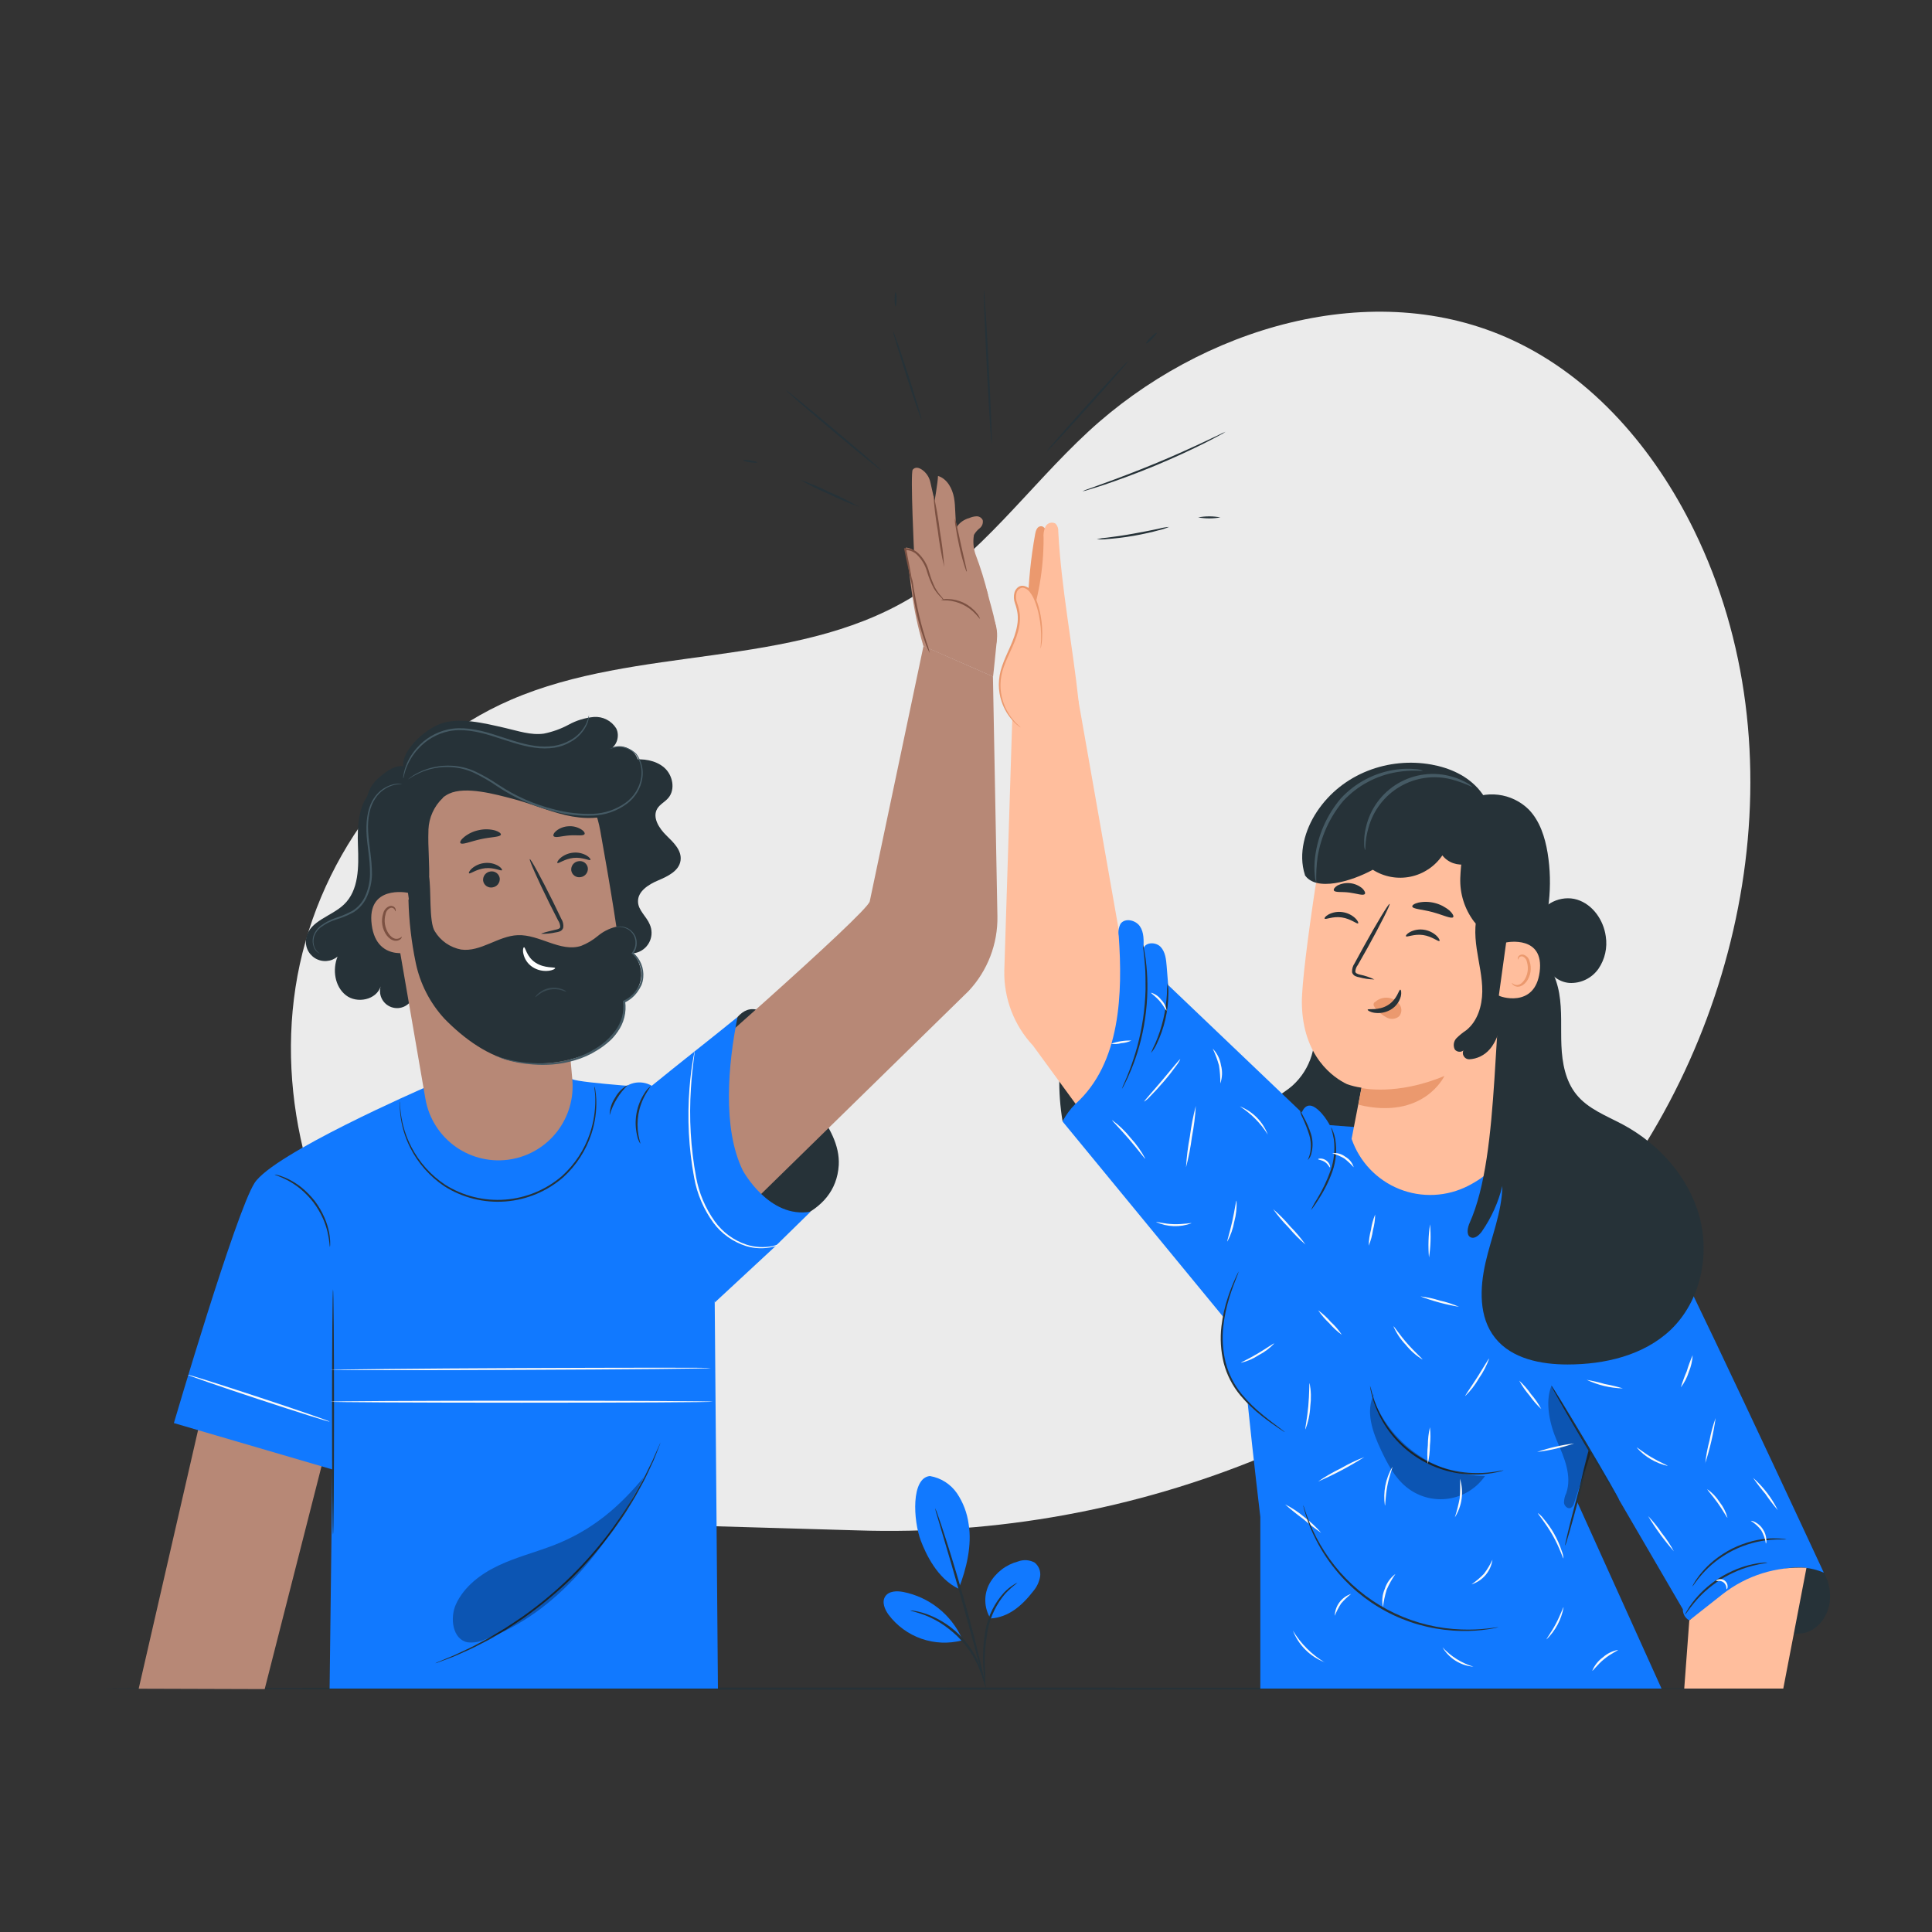 <svg width="125" height="125" viewBox="0 0 125 125" fill="none" xmlns="http://www.w3.org/2000/svg">
<rect x="0" y="0" width="125" height="125" fill="#333333" stroke="none"/>
<g id="High five-pana 1">
<g id="freepik--background-simple--inject-41">
<path id="Vector" d="M109.602 34.303C107.06 29.11 103.102 24.435 97.853 22.003C88.853 17.825 77.692 21.19 70.403 27.935C66.532 31.517 63.415 36.01 58.883 38.712C51.21 43.288 41.255 41.733 33.053 45.278C25.63 48.485 20.348 55.888 19.12 63.88C17.892 71.873 20.54 80.252 25.657 86.515C30.775 92.778 38.208 96.965 46.095 98.743L55.455 99.015C64.466 99.311 73.436 97.679 81.765 94.228C90 90.78 97.425 85.63 103.072 78.75C113.11 66.52 116.56 48.513 109.602 34.303Z" fill="#EBEBEB"/>
</g>
<g id="freepik--Floor--inject-41">
<path id="Vector_2" d="M115.483 109.25C115.483 109.288 91.127 109.315 61.095 109.315C31.062 109.315 6.703 109.298 6.703 109.25C6.703 109.203 31.05 109.185 61.095 109.185C91.14 109.185 115.483 109.225 115.483 109.25Z" fill="#263238"/>
</g>
<g id="freepik--character-2--inject-41">
<path id="Vector_3" d="M84.925 66C85.111 66.755 85.089 67.546 84.862 68.29C84.636 69.033 84.213 69.702 83.638 70.225C82.875 70.9 81.888 71.29 81.188 72.032C80.754 72.526 80.456 73.124 80.323 73.767C80.189 74.41 80.224 75.077 80.425 75.703C80.638 76.323 80.974 76.895 81.413 77.382C81.853 77.869 82.387 78.262 82.983 78.537C83.794 78.917 84.683 79.098 85.579 79.068C86.474 79.037 87.349 78.796 88.133 78.362C90.065 77.27 91.19 75.078 91.475 72.875C91.76 70.672 91.313 68.442 90.725 66.3" fill="#263238"/>
<path id="Vector_4" d="M109.298 104.838C111.298 104.51 113.173 105.12 115.153 105.558C115.679 105.714 116.235 105.744 116.775 105.645C117.633 105.425 118.243 104.59 118.375 103.715C118.482 102.948 118.304 102.169 117.875 101.525C117.703 101.247 117.468 101.014 117.19 100.843C116.892 100.693 116.566 100.608 116.233 100.593C115.019 100.495 113.802 100.724 112.708 101.258C111.616 101.788 110.626 102.506 109.783 103.378C109.363 103.798 109.488 104.28 109.303 104.845" fill="#263238"/>
<path id="Vector_5" d="M68.75 72.558C68.429 70.651 68.468 68.7 68.865 66.808C69.033 65.882 69.372 64.996 69.865 64.195C70.033 63.896 70.289 63.656 70.597 63.508C70.822 63.433 71.062 63.422 71.292 63.477C71.522 63.531 71.733 63.648 71.9 63.815C72.114 64.037 72.278 64.303 72.381 64.593C72.484 64.884 72.525 65.193 72.5 65.5C72.455 66.115 72.305 66.717 72.055 67.28C71.282 69.255 70.055 70.895 68.743 72.555" fill="#263238"/>
<path id="Vector_6" d="M107.5 79.785C107.953 80.107 118 101.75 118 101.75C117.192 101.405 116.297 101.317 115.438 101.5L114.893 101.645C113.917 101.907 112.992 102.33 112.155 102.895L109.288 104.835C109.174 104.77 109.078 104.678 109.007 104.568C108.936 104.458 108.893 104.333 108.88 104.202V104.12L101.09 90.75L107.5 79.785Z" fill="#1179FF"/>
<path id="Vector_7" d="M69.772 45.33L72.453 60.563C73.315 62.613 83.373 75.033 83.373 75.033L80.047 85.718L66.838 67.655C65.611 66.344 64.944 64.606 64.978 62.81L65.493 46.535L69.772 45.33Z" fill="#FFBE9D"/>
<path id="Vector_8" d="M84.035 72.645L90.933 73.168L96.948 74.1C96.948 74.1 107.5 76.873 107.5 78.028C107.5 78.412 104.62 87.585 103 93.08C102.603 94.415 102.279 95.77 102.03 97.14L107.5 109.25H81.543V98.147C81.543 98.147 79.793 83.565 80.1 81.573C80.408 79.58 84.035 72.645 84.035 72.645Z" fill="#1179FF"/>
<path id="Vector_9" d="M66.5 39.175C66.541 37.624 66.699 36.077 66.975 34.55C67.013 34.333 67.103 34.07 67.32 34.05C67.59 34.015 67.728 34.363 67.763 34.633C68.002 36.475 67.925 38.344 67.535 40.16" fill="#EB996E"/>
<path id="Vector_10" d="M69.575 71.43C72.535 68.785 72.635 64.202 72.383 60.555C72.333 60.288 72.374 60.013 72.498 59.772C72.78 59.37 73.468 59.522 73.748 59.927C74.028 60.332 73.998 60.865 73.983 61.355C74.135 60.94 74.785 60.942 75.09 61.262C75.395 61.582 75.448 62.065 75.483 62.512L75.58 63.732L84.228 71.982C84.228 71.982 84.465 71.232 85.1 71.665C85.735 72.097 86.145 73.01 86.145 73.01L80.053 86.307L68.745 72.557C68.963 72.141 69.242 71.761 69.575 71.43Z" fill="#1179FF"/>
<path id="Vector_11" d="M81.31 80.633C80.408 81.783 79.734 83.096 79.325 84.5C78.918 85.913 78.962 87.418 79.453 88.805C79.832 89.764 80.454 90.609 81.257 91.257C82.06 91.904 83.017 92.333 84.035 92.5" fill="#1179FF"/>
<path id="Vector_12" d="M109.298 104.838L108.97 109.25H115.378L116.878 101.438C114.926 101.329 113.001 101.932 111.46 103.135L109.298 104.838Z" fill="#FFBE9D"/>
<path id="Vector_13" d="M72.588 70.453C72.624 70.331 72.671 70.213 72.728 70.1C72.828 69.88 72.963 69.555 73.115 69.15C73.267 68.745 73.43 68.255 73.582 67.705C73.741 67.105 73.867 66.496 73.96 65.882C74.046 65.268 74.099 64.65 74.118 64.03C74.118 63.458 74.118 62.943 74.082 62.51C74.047 62.078 74.015 61.73 73.983 61.49C73.961 61.365 73.949 61.239 73.948 61.112C73.988 61.233 74.017 61.357 74.032 61.483C74.097 61.82 74.145 62.16 74.175 62.502C74.224 63.011 74.245 63.522 74.237 64.033C74.219 65.285 74.037 66.529 73.698 67.735C73.558 68.227 73.391 68.71 73.198 69.183C73.032 69.588 72.885 69.907 72.77 70.123C72.718 70.237 72.657 70.347 72.588 70.453Z" fill="#263238"/>
<path id="Vector_14" d="M74.47 68.13C74.552 67.915 74.645 67.705 74.75 67.5C75.188 66.485 75.442 65.401 75.5 64.298C75.5 64.068 75.512 63.838 75.538 63.61C75.587 63.837 75.605 64.069 75.593 64.3C75.584 65.421 75.328 66.527 74.843 67.538C74.747 67.752 74.622 67.951 74.47 68.13Z" fill="#263238"/>
<path id="Vector_15" d="M84.625 75.045C84.605 75.032 84.71 74.87 84.77 74.575C84.84 74.189 84.818 73.793 84.705 73.418C84.586 73.04 84.442 72.671 84.272 72.312C84.194 72.164 84.135 72.006 84.097 71.843C84.197 71.976 84.28 72.12 84.347 72.272C84.545 72.625 84.705 72.997 84.825 73.382C84.945 73.778 84.954 74.198 84.853 74.597C84.821 74.765 84.742 74.921 84.625 75.045Z" fill="#263238"/>
<path id="Vector_16" d="M83.123 92.655C83.083 92.639 83.046 92.618 83.013 92.593L82.718 92.397C82.468 92.225 82.095 91.972 81.66 91.63C81.146 91.234 80.676 90.784 80.257 90.287C79.743 89.673 79.372 88.951 79.172 88.175C78.982 87.398 78.933 86.594 79.028 85.8C79.104 85.156 79.248 84.522 79.455 83.907C79.593 83.493 79.752 83.087 79.933 82.69C79.998 82.55 80.047 82.44 80.085 82.37C80.102 82.331 80.123 82.294 80.147 82.26C80.1 82.413 80.044 82.563 79.98 82.71C79.868 82.995 79.705 83.41 79.543 83.935C79.351 84.547 79.218 85.175 79.147 85.812C79.061 86.592 79.111 87.381 79.297 88.142C79.492 88.901 79.852 89.608 80.35 90.213C80.759 90.706 81.218 91.156 81.718 91.558C82.142 91.907 82.5 92.17 82.748 92.358L83.028 92.573C83.093 92.623 83.125 92.65 83.123 92.655Z" fill="#263238"/>
<path id="Vector_17" d="M97.285 95.127C97.25 95.146 97.213 95.159 97.175 95.167C97.1 95.187 96.993 95.225 96.85 95.252C96.447 95.34 96.037 95.389 95.625 95.4C94.251 95.442 92.896 95.072 91.735 94.337C90.573 93.603 89.658 92.537 89.108 91.277C88.94 90.901 88.808 90.509 88.715 90.107C88.68 89.965 88.668 89.857 88.653 89.777C88.644 89.739 88.64 89.699 88.64 89.66C88.691 89.801 88.733 89.946 88.765 90.092C89.163 91.602 90.054 92.935 91.296 93.88C92.539 94.825 94.062 95.327 95.623 95.307C96.031 95.305 96.438 95.27 96.84 95.202C96.987 95.17 97.135 95.145 97.285 95.127Z" fill="#263238"/>
<path id="Vector_18" d="M101.263 100C101.228 100 101.558 98.607 102.013 96.912C102.468 95.217 102.843 93.85 102.875 93.86C102.908 93.87 102.58 95.25 102.138 96.945C101.695 98.64 101.298 100 101.263 100Z" fill="#263238"/>
<path id="Vector_19" d="M104.75 97.053C104.72 97.07 103.715 95.428 102.5 93.383C101.285 91.338 100.335 89.665 100.368 89.648C100.4 89.63 101.403 91.27 102.618 93.315C103.833 95.36 104.793 97.033 104.75 97.053Z" fill="#263238"/>
<path id="Vector_20" d="M114.348 101.1C114.348 101.125 113.983 101.155 113.413 101.3C113.08 101.385 112.753 101.492 112.435 101.622C112.047 101.787 111.673 101.98 111.315 102.202C110.962 102.43 110.628 102.685 110.315 102.965C110.06 103.198 109.822 103.449 109.603 103.715C109.228 104.167 109.043 104.485 109.02 104.465C109.05 104.384 109.09 104.307 109.138 104.235C109.253 104.03 109.385 103.835 109.53 103.65C109.744 103.374 109.979 103.115 110.233 102.875C110.547 102.584 110.887 102.321 111.248 102.09C111.612 101.864 111.995 101.67 112.393 101.51C112.717 101.382 113.051 101.281 113.393 101.207C113.621 101.154 113.853 101.119 114.088 101.102C114.174 101.089 114.261 101.088 114.348 101.1Z" fill="#263238"/>
<path id="Vector_21" d="M115.573 99.595C115.573 99.623 115.17 99.573 114.528 99.627C114.153 99.661 113.781 99.727 113.418 99.823C112.525 100.059 111.691 100.477 110.968 101.05C110.673 101.284 110.399 101.543 110.148 101.823C109.72 102.303 109.52 102.653 109.498 102.64C109.531 102.552 109.576 102.468 109.63 102.39C109.684 102.294 109.744 102.201 109.81 102.113C109.893 101.991 109.983 101.875 110.078 101.763C110.323 101.469 110.596 101.2 110.893 100.958C111.259 100.664 111.655 100.407 112.073 100.193C112.493 99.987 112.934 99.824 113.388 99.707C113.76 99.614 114.14 99.556 114.523 99.535C114.668 99.528 114.814 99.528 114.96 99.535C115.071 99.535 115.182 99.542 115.293 99.555C115.387 99.556 115.481 99.57 115.573 99.595Z" fill="#263238"/>
<g id="Group" opacity="0.3">
<path id="Vector_22" d="M88.907 90.193C88.32 91.308 88.81 92.668 89.347 93.81C89.765 94.695 90.23 95.593 90.99 96.21C91.363 96.515 91.796 96.74 92.26 96.87C92.725 97.001 93.211 97.033 93.689 96.967C94.167 96.9 94.625 96.735 95.036 96.483C95.448 96.231 95.802 95.896 96.078 95.5C94.484 95.477 92.935 94.971 91.634 94.051C90.332 93.13 89.34 91.838 88.787 90.343" fill="black"/>
</g>
<g id="Group_2" opacity="0.3">
<path id="Vector_23" d="M100.385 89.647C99.935 90.72 100.275 92.188 100.745 93.25C101.215 94.312 101.715 95.5 101.338 96.603C101.24 96.798 101.19 97.014 101.19 97.233C101.215 97.448 101.44 97.655 101.643 97.555C101.747 97.481 101.82 97.37 101.845 97.245C102.2 96.175 102.556 95.106 102.913 94.037" fill="black"/>
</g>
<path id="Vector_24" d="M76.735 75.525C76.775 74.854 76.859 74.186 76.985 73.525C77.07 72.861 77.198 72.203 77.368 71.555C77.33 72.227 77.246 72.895 77.118 73.555C77.034 74.219 76.906 74.877 76.735 75.525Z" fill="#FAFAFA"/>
<path id="Vector_25" d="M74.103 74.972C74.07 74.993 73.64 74.392 73.045 73.703C72.45 73.013 71.925 72.495 71.95 72.468C72.398 72.795 72.8 73.182 73.145 73.618C73.522 74.026 73.844 74.481 74.103 74.972Z" fill="#FAFAFA"/>
<path id="Vector_26" d="M76.363 68.532C76.287 68.694 76.192 68.845 76.08 68.982C75.89 69.25 75.613 69.607 75.29 69.982C74.968 70.357 74.658 70.695 74.425 70.925C74.308 71.058 74.175 71.176 74.028 71.275C74 71.25 74.548 70.657 75.19 69.897C75.833 69.137 76.333 68.5 76.363 68.532Z" fill="#FAFAFA"/>
<path id="Vector_27" d="M75.48 65.385C75.443 65.4 75.3 65.082 75.025 64.765C74.75 64.448 74.455 64.265 74.475 64.228C74.735 64.302 74.963 64.462 75.123 64.68C75.315 64.87 75.44 65.118 75.48 65.385Z" fill="#FAFAFA"/>
<path id="Vector_28" d="M73.2 67.325C72.996 67.421 72.775 67.478 72.55 67.493C72.332 67.55 72.104 67.563 71.88 67.532C72.303 67.379 72.751 67.309 73.2 67.325Z" fill="#FAFAFA"/>
<path id="Vector_29" d="M78.953 70.102C78.958 69.713 78.931 69.324 78.87 68.94C78.766 68.564 78.63 68.199 78.463 67.847C78.746 68.139 78.932 68.511 78.995 68.912C79.102 69.304 79.087 69.719 78.953 70.102Z" fill="#FAFAFA"/>
<path id="Vector_30" d="M82.025 73.408C81.564 72.671 80.945 72.047 80.213 71.58C80.626 71.74 81.001 71.986 81.313 72.301C81.626 72.616 81.868 72.993 82.025 73.408Z" fill="#FAFAFA"/>
<path id="Vector_31" d="M77.093 79.143C76.348 79.421 75.524 79.394 74.8 79.065C74.812 79.028 75.3 79.185 75.942 79.203C76.585 79.22 77.082 79.105 77.093 79.143Z" fill="#FAFAFA"/>
<path id="Vector_32" d="M79.408 80.33C79.373 80.315 79.568 79.74 79.73 79.01C79.893 78.28 79.965 77.675 80.003 77.68C80.028 78.137 79.979 78.596 79.858 79.037C79.778 79.49 79.626 79.926 79.408 80.33Z" fill="#FAFAFA"/>
<path id="Vector_33" d="M84.465 80.522C84.07 80.188 83.704 79.82 83.373 79.422C83.007 79.054 82.672 78.656 82.373 78.232C82.766 78.568 83.131 78.937 83.463 79.335C83.828 79.703 84.163 80.1 84.465 80.522Z" fill="#FAFAFA"/>
<path id="Vector_34" d="M86.82 86.365C86.52 86.147 86.247 85.896 86.005 85.615C85.734 85.363 85.493 85.081 85.285 84.775C85.585 84.993 85.858 85.244 86.1 85.525C86.373 85.774 86.615 86.056 86.82 86.365Z" fill="#FAFAFA"/>
<path id="Vector_35" d="M82.443 86.923C82.155 87.228 81.817 87.482 81.443 87.673C81.091 87.907 80.699 88.076 80.288 88.173C80.288 88.138 80.788 87.923 81.378 87.57C81.968 87.218 82.418 86.893 82.443 86.923Z" fill="#FAFAFA"/>
<path id="Vector_36" d="M84.458 92.48C84.42 92.48 84.57 91.815 84.645 90.992C84.72 90.17 84.698 89.492 84.735 89.492C84.827 89.987 84.84 90.493 84.775 90.992C84.75 91.502 84.643 92.004 84.458 92.48Z" fill="#FAFAFA"/>
<path id="Vector_37" d="M92.035 87.962C91.622 87.71 91.256 87.387 90.953 87.01C90.618 86.661 90.348 86.255 90.155 85.812C90.188 85.79 90.53 86.332 91.05 86.925C91.57 87.517 92.06 87.93 92.035 87.962Z" fill="#FAFAFA"/>
<path id="Vector_38" d="M94.803 90.32C94.773 90.298 95.153 89.778 95.578 89.11C96.003 88.443 96.315 87.883 96.348 87.9C96.185 88.355 95.963 88.785 95.685 89.18C95.445 89.599 95.148 89.983 94.803 90.32Z" fill="#FAFAFA"/>
<path id="Vector_39" d="M94.398 84.55C93.544 84.408 92.707 84.182 91.898 83.875C92.329 83.926 92.754 84.019 93.168 84.15C93.59 84.242 94.002 84.376 94.398 84.55Z" fill="#FAFAFA"/>
<path id="Vector_40" d="M92.38 94.705C92.336 94.311 92.336 93.914 92.38 93.52C92.383 93.124 92.428 92.729 92.515 92.343C92.56 92.736 92.56 93.134 92.515 93.528C92.513 93.924 92.467 94.319 92.38 94.705Z" fill="#FAFAFA"/>
<path id="Vector_41" d="M94.125 98.183C94.256 97.779 94.361 97.367 94.44 96.95C94.475 96.527 94.481 96.102 94.46 95.677C94.589 96.094 94.626 96.533 94.568 96.964C94.51 97.396 94.359 97.81 94.125 98.177V98.183Z" fill="#FAFAFA"/>
<path id="Vector_42" d="M89.603 97.415C89.475 96.551 89.644 95.67 90.082 94.915C90.118 94.93 89.888 95.457 89.757 96.15C89.627 96.843 89.64 97.412 89.603 97.415Z" fill="#FAFAFA"/>
<path id="Vector_43" d="M85.478 99.177C85.07 98.894 84.678 98.59 84.302 98.265C83.901 97.974 83.515 97.663 83.145 97.332C83.594 97.556 84.014 97.835 84.395 98.162C84.794 98.457 85.158 98.798 85.478 99.177Z" fill="#FAFAFA"/>
<path id="Vector_44" d="M88.27 94.272C87.313 94.879 86.31 95.41 85.27 95.86C85.741 95.536 86.236 95.249 86.75 95C87.237 94.719 87.745 94.475 88.27 94.272Z" fill="#FAFAFA"/>
<path id="Vector_45" d="M96.948 105.28C96.894 105.297 96.84 105.311 96.785 105.32C96.678 105.34 96.52 105.38 96.315 105.407C95.736 105.496 95.151 105.534 94.565 105.52C93.053 105.498 91.562 105.156 90.192 104.515C88.821 103.875 87.602 102.951 86.615 101.805C86.042 101.145 85.55 100.418 85.153 99.64C84.881 99.118 84.657 98.574 84.483 98.013C84.415 97.815 84.383 97.657 84.353 97.552C84.336 97.499 84.325 97.444 84.32 97.388C84.344 97.438 84.363 97.491 84.378 97.545C84.415 97.647 84.455 97.795 84.53 97.998C85.009 99.368 85.748 100.633 86.705 101.725C87.695 102.845 88.903 103.751 90.254 104.387C91.606 105.024 93.074 105.378 94.568 105.427C95.152 105.449 95.737 105.426 96.318 105.357C96.525 105.337 96.683 105.305 96.79 105.295C96.842 105.284 96.895 105.279 96.948 105.28Z" fill="#263238"/>
<path id="Vector_46" d="M89.478 103.985C89.392 103.588 89.433 103.175 89.595 102.802C89.717 102.415 89.959 102.077 90.285 101.835C90.064 102.155 89.874 102.494 89.718 102.85C89.603 103.22 89.523 103.6 89.478 103.985Z" fill="#FAFAFA"/>
<path id="Vector_47" d="M87.42 103.125C87.183 103.309 86.965 103.517 86.77 103.745C86.608 103.997 86.47 104.264 86.36 104.543C86.368 104.226 86.475 103.919 86.665 103.665C86.855 103.411 87.118 103.223 87.42 103.125Z" fill="#FAFAFA"/>
<path id="Vector_48" d="M95.332 107.835C94.923 107.802 94.528 107.672 94.18 107.454C93.832 107.236 93.541 106.938 93.332 106.585C93.876 107.172 94.567 107.604 95.332 107.835Z" fill="#FAFAFA"/>
<path id="Vector_49" d="M96.563 100.91C96.51 101.277 96.355 101.623 96.115 101.906C95.874 102.189 95.559 102.398 95.205 102.51C95.497 102.308 95.769 102.078 96.015 101.822C96.228 101.538 96.412 101.232 96.563 100.91Z" fill="#FAFAFA"/>
<path id="Vector_50" d="M100.06 106.073C100.03 106.048 100.36 105.63 100.665 105.055C100.97 104.48 101.133 103.973 101.165 103.985C101.023 104.78 100.635 105.511 100.055 106.073H100.06Z" fill="#FAFAFA"/>
<path id="Vector_51" d="M104.683 106.75C104.698 106.788 104.243 106.968 103.785 107.345C103.328 107.723 103.053 108.128 103.02 108.095C103.164 107.75 103.4 107.452 103.703 107.232C103.978 106.984 104.317 106.817 104.683 106.75Z" fill="#FAFAFA"/>
<path id="Vector_52" d="M101.158 100.832C101.118 100.845 100.908 100.115 100.44 99.305C99.972 98.495 99.472 97.925 99.505 97.9C99.642 97.997 99.763 98.115 99.862 98.25C100.389 98.865 100.79 99.576 101.043 100.345C101.105 100.501 101.144 100.665 101.158 100.832Z" fill="#FAFAFA"/>
<path id="Vector_53" d="M101.848 93.39C101.069 93.659 100.265 93.844 99.448 93.943C100.226 93.675 101.03 93.489 101.848 93.39Z" fill="#FAFAFA"/>
<path id="Vector_54" d="M99.72 91.165C99.435 90.9 99.178 90.605 98.955 90.285C98.701 89.99 98.478 89.669 98.293 89.327C98.581 89.589 98.838 89.884 99.058 90.205C99.314 90.498 99.537 90.821 99.72 91.165Z" fill="#FAFAFA"/>
<path id="Vector_55" d="M105 89.83C104.19 89.81 103.393 89.621 102.66 89.275C103.056 89.343 103.447 89.433 103.833 89.547C104.227 89.618 104.617 89.712 105 89.83Z" fill="#FAFAFA"/>
<path id="Vector_56" d="M108.75 89.762C108.858 89.409 108.985 89.061 109.132 88.722C109.238 88.367 109.366 88.019 109.515 87.68C109.495 88.054 109.41 88.422 109.265 88.767C109.153 89.127 108.979 89.464 108.75 89.762Z" fill="#FAFAFA"/>
<path id="Vector_57" d="M107.895 94.843C107.12 94.669 106.419 94.254 105.895 93.658C105.92 93.628 106.315 93.973 106.863 94.295C107.41 94.618 107.908 94.805 107.895 94.843Z" fill="#FAFAFA"/>
<path id="Vector_58" d="M110.33 94.688C110.38 94.186 110.472 93.689 110.605 93.203C110.695 92.708 110.828 92.222 111 91.75C110.86 92.748 110.633 93.731 110.323 94.69L110.33 94.688Z" fill="#FAFAFA"/>
<path id="Vector_59" d="M108.298 100.368C107.674 99.661 107.116 98.899 106.633 98.09C106.96 98.429 107.256 98.797 107.518 99.19C107.813 99.558 108.074 99.952 108.298 100.368Z" fill="#FAFAFA"/>
<path id="Vector_60" d="M111.768 98.195C111.733 98.213 111.505 97.76 111.145 97.255C110.785 96.75 110.438 96.382 110.465 96.355C110.779 96.575 111.047 96.856 111.253 97.18C111.491 97.48 111.667 97.825 111.768 98.195Z" fill="#FAFAFA"/>
<path id="Vector_61" d="M115.023 97.707C114.738 97.373 114.471 97.023 114.223 96.66C113.939 96.325 113.671 95.977 113.423 95.615C114.088 96.201 114.631 96.912 115.023 97.707Z" fill="#FAFAFA"/>
<path id="Vector_62" d="M114.25 99.865C114.205 99.564 114.105 99.275 113.953 99.012C113.77 98.77 113.543 98.563 113.285 98.402C113.285 98.387 113.4 98.402 113.558 98.48C113.761 98.588 113.933 98.746 114.058 98.94C114.185 99.133 114.261 99.355 114.28 99.585C114.305 99.75 114.273 99.865 114.25 99.865Z" fill="#FAFAFA"/>
<path id="Vector_63" d="M111.72 102.823C111.7 102.823 111.708 102.755 111.688 102.668C111.664 102.555 111.603 102.454 111.515 102.38C111.423 102.312 111.31 102.277 111.195 102.283C111.105 102.283 111.048 102.305 111.038 102.283C111.028 102.26 111.075 102.215 111.183 102.185C111.253 102.167 111.327 102.165 111.399 102.18C111.47 102.194 111.538 102.225 111.595 102.27C111.653 102.315 111.699 102.373 111.731 102.439C111.762 102.505 111.778 102.577 111.778 102.65C111.775 102.77 111.735 102.828 111.72 102.823Z" fill="#FAFAFA"/>
<path id="Vector_64" d="M85.71 107.55C85.243 107.37 84.819 107.095 84.464 106.742C84.109 106.389 83.832 105.966 83.65 105.5C84.16 106.343 84.867 107.05 85.71 107.56V107.55Z" fill="#FAFAFA"/>
<path id="Vector_65" d="M69.798 45.5C69.395 41.697 68.668 38.12 68.47 34.392C68.478 34.299 68.466 34.205 68.436 34.116C68.405 34.028 68.356 33.946 68.293 33.877C68.238 33.846 68.178 33.825 68.115 33.818C68.053 33.81 67.989 33.815 67.929 33.832C67.868 33.85 67.812 33.88 67.763 33.919C67.714 33.959 67.674 34.009 67.645 34.065C67.536 34.299 67.493 34.558 67.52 34.815C67.524 36.797 67.186 38.765 66.52 40.633C66.093 41.845 65.52 43.008 65.2 44.25C64.88 45.492 65.483 45.915 66.043 47.072" fill="#FFBE9D"/>
<path id="Vector_66" d="M66.05 47.068C65.555 46.688 65.171 46.182 64.938 45.602C64.705 45.023 64.633 44.392 64.728 43.775C64.855 43.025 65.228 42.345 65.523 41.645C65.818 40.945 66.045 40.168 65.865 39.43C65.766 39.156 65.698 38.872 65.665 38.583C65.665 38.293 65.853 37.968 66.143 37.955C66.252 37.964 66.358 37.998 66.452 38.055C66.547 38.112 66.626 38.19 66.685 38.283C67.173 38.885 67.563 40.645 67.318 41.96" fill="#FFBE9D"/>
<path id="Vector_67" d="M67.318 41.96C67.318 41.96 67.343 41.758 67.358 41.393C67.373 40.878 67.331 40.363 67.23 39.858C67.163 39.51 67.062 39.169 66.93 38.84C66.861 38.661 66.766 38.493 66.65 38.34C66.598 38.258 66.529 38.188 66.449 38.133C66.369 38.078 66.278 38.041 66.183 38.023C66.084 38.027 65.99 38.064 65.915 38.127C65.839 38.19 65.787 38.277 65.765 38.373C65.712 38.586 65.725 38.81 65.805 39.015C65.889 39.244 65.948 39.481 65.98 39.723C66.004 39.973 65.995 40.225 65.953 40.473C65.778 41.488 65.238 42.307 64.953 43.12C64.812 43.5 64.737 43.9 64.73 44.305C64.729 44.658 64.781 45.008 64.885 45.345C65.037 45.836 65.292 46.289 65.635 46.673C65.885 46.94 66.048 47.058 66.04 47.07C65.995 47.047 65.954 47.02 65.915 46.987C65.802 46.902 65.696 46.807 65.598 46.705C65.232 46.328 64.958 45.872 64.798 45.373C64.684 45.028 64.625 44.668 64.623 44.305C64.625 43.887 64.698 43.473 64.84 43.08C65.115 42.25 65.648 41.43 65.813 40.453C65.855 40.215 65.865 39.973 65.84 39.733C65.81 39.498 65.754 39.267 65.673 39.045C65.586 38.815 65.574 38.565 65.638 38.328C65.675 38.209 65.743 38.103 65.835 38.02C65.881 37.977 65.936 37.944 65.995 37.923C66.054 37.902 66.117 37.893 66.18 37.898C66.295 37.913 66.405 37.952 66.503 38.013C66.601 38.074 66.685 38.154 66.75 38.25C66.872 38.416 66.969 38.597 67.04 38.79C67.172 39.126 67.269 39.474 67.33 39.83C67.425 40.343 67.454 40.865 67.418 41.385C67.409 41.526 67.39 41.666 67.363 41.805C67.355 41.859 67.34 41.911 67.318 41.96Z" fill="#EB996E"/>
<path id="Vector_68" d="M100 62.262C100.082 62.62 100.275 62.942 100.553 63.182C100.83 63.422 101.177 63.568 101.543 63.597C101.909 63.615 102.274 63.54 102.603 63.378C102.933 63.216 103.215 62.974 103.425 62.672C103.84 62.06 104.007 61.313 103.893 60.582C103.75 59.53 103.05 58.517 102.035 58.205C101.02 57.892 99.758 58.455 99.478 59.475L98.308 61.107L100 62.262Z" fill="#263238"/>
<path id="Vector_69" d="M98.618 59.055C98.731 58.15 98.662 57.232 98.413 56.355C98.165 55.477 97.743 54.659 97.173 53.948C96.602 53.236 95.895 52.647 95.092 52.215C94.289 51.782 93.408 51.515 92.5 51.43C88.873 51.085 85.645 53.788 85.103 57.393C84.625 60.553 84.215 63.743 84.23 64.893C84.275 68.393 86.317 69.748 87.147 70.143C87.445 70.25 87.754 70.326 88.067 70.37C88.07 70.371 88.073 70.372 88.076 70.374C88.078 70.375 88.081 70.377 88.082 70.38C88.084 70.383 88.085 70.385 88.085 70.388C88.086 70.392 88.086 70.395 88.085 70.398L87.31 74.398C86.957 77.025 88.425 79.37 91.047 79.753C93.67 80.135 95.737 78.118 96.14 75.488L98.618 59.055Z" fill="#FFBE9D"/>
<path id="Vector_70" d="M85.705 59.435C85.763 59.517 86.223 59.27 86.815 59.358C87.408 59.445 87.795 59.805 87.87 59.74C87.908 59.712 87.855 59.575 87.688 59.41C87.458 59.195 87.167 59.056 86.855 59.013C86.547 58.968 86.233 59.021 85.958 59.165C85.75 59.278 85.675 59.398 85.705 59.435Z" fill="#263238"/>
<path id="Vector_71" d="M90.965 60.575C91.023 60.657 91.485 60.41 92.075 60.497C92.665 60.585 93.058 60.945 93.133 60.88C93.168 60.852 93.118 60.715 92.948 60.547C92.718 60.334 92.428 60.196 92.118 60.152C91.81 60.108 91.496 60.161 91.22 60.305C91.018 60.417 90.938 60.537 90.965 60.575Z" fill="#263238"/>
<path id="Vector_72" d="M88.92 63.37C88.623 63.227 88.308 63.123 87.985 63.057C87.835 63.02 87.698 62.967 87.688 62.862C87.697 62.705 87.755 62.554 87.853 62.43L88.468 61.345C89.325 59.797 89.968 58.517 89.908 58.482C89.848 58.447 89.098 59.675 88.24 61.232L87.643 62.325C87.523 62.495 87.465 62.7 87.478 62.907C87.493 62.962 87.521 63.013 87.559 63.056C87.596 63.1 87.643 63.134 87.695 63.157C87.775 63.192 87.859 63.216 87.945 63.23C88.263 63.318 88.591 63.365 88.92 63.37Z" fill="#263238"/>
<path id="Vector_73" d="M88.09 70.395C88.09 70.395 90.34 70.915 93.453 69.615C93.453 69.615 92.113 72.502 87.883 71.475L88.09 70.395Z" fill="#EB996E"/>
<path id="Vector_74" d="M88.963 64.833C89.095 64.711 89.256 64.624 89.431 64.58C89.605 64.537 89.788 64.537 89.963 64.583C90.091 64.614 90.212 64.671 90.319 64.75C90.425 64.829 90.515 64.929 90.583 65.043C90.647 65.152 90.677 65.28 90.666 65.407C90.656 65.534 90.607 65.655 90.525 65.753C90.415 65.846 90.28 65.903 90.137 65.918C89.993 65.933 89.849 65.904 89.723 65.835C89.457 65.697 89.222 65.506 89.033 65.275C88.972 65.219 88.922 65.151 88.888 65.075C88.87 65.039 88.864 64.999 88.871 64.96C88.877 64.92 88.895 64.884 88.923 64.855" fill="#EB996E"/>
<path id="Vector_75" d="M90.6 64.032C90.505 64.012 90.41 64.655 89.795 65.032C89.18 65.41 88.505 65.237 88.488 65.327C88.473 65.367 88.623 65.475 88.91 65.525C89.285 65.584 89.669 65.51 89.995 65.315C90.308 65.127 90.535 64.825 90.63 64.472C90.693 64.205 90.645 64.035 90.6 64.032Z" fill="#263238"/>
<path id="Vector_76" d="M91.373 58.65C91.408 58.82 92.01 58.83 92.69 59.015C93.37 59.2 93.908 59.47 94.02 59.34C94.07 59.277 93.995 59.112 93.793 58.922C93.518 58.688 93.194 58.518 92.844 58.427C92.495 58.336 92.129 58.326 91.775 58.397C91.5 58.462 91.36 58.57 91.373 58.65Z" fill="#263238"/>
<path id="Vector_77" d="M86.302 57.612C86.385 57.762 86.815 57.682 87.302 57.748C87.79 57.812 88.195 57.967 88.302 57.842C88.355 57.78 88.302 57.635 88.145 57.482C87.924 57.294 87.652 57.176 87.363 57.143C87.075 57.11 86.783 57.164 86.525 57.297C86.343 57.41 86.265 57.54 86.302 57.612Z" fill="#263238"/>
<path id="Vector_78" d="M84.418 56.61C85.14 57.713 87.435 57.03 88.82 56.273C89.543 56.734 90.418 56.895 91.259 56.721C92.099 56.548 92.839 56.053 93.32 55.343C94.113 56.343 95.725 56.018 96.32 54.88C96.915 53.743 96.57 52.175 95.77 51.18C94.97 50.185 93.785 49.68 92.62 49.468C89.858 48.968 86.85 50.028 85.198 52.525C84.435 53.678 83.978 55.23 84.43 56.61" fill="#263238"/>
<path id="Vector_79" d="M92.053 49.86C92.053 49.91 91.4 49.785 90.375 49.955C89.044 50.176 87.823 50.833 86.905 51.823C86.041 52.858 85.469 54.106 85.25 55.438C85.174 55.992 85.145 56.553 85.163 57.113C85.109 56.968 85.078 56.816 85.07 56.663C85.026 56.247 85.033 55.827 85.09 55.413C85.271 54.03 85.846 52.728 86.745 51.663C87.695 50.633 88.976 49.969 90.365 49.785C90.779 49.729 91.199 49.723 91.615 49.765C91.765 49.774 91.912 49.806 92.053 49.86Z" fill="#455A64"/>
<path id="Vector_80" d="M88.317 55C88.276 54.873 88.258 54.74 88.263 54.607C88.249 54.245 88.287 53.882 88.375 53.53C88.509 52.939 88.762 52.382 89.119 51.893C89.476 51.404 89.93 50.993 90.451 50.686C90.973 50.379 91.552 50.182 92.153 50.107C92.754 50.032 93.364 50.08 93.945 50.25C94.296 50.346 94.632 50.489 94.945 50.675C95.066 50.738 95.173 50.822 95.263 50.925C94.826 50.718 94.373 50.551 93.907 50.425C92.775 50.136 91.575 50.307 90.568 50.9C89.561 51.493 88.83 52.46 88.532 53.59C88.287 54.425 88.365 55 88.317 55Z" fill="#455A64"/>
<path id="Vector_81" d="M94.945 53.8C94.674 54.779 94.518 55.785 94.48 56.8C94.443 57.82 94.76 58.822 95.377 59.635C96.343 60.797 97.953 61.153 99.438 61.435C100.232 59.453 100.471 57.293 100.13 55.185C99.96 54.163 99.63 53.12 98.91 52.375C98.375 51.847 97.679 51.511 96.933 51.421C96.186 51.331 95.431 51.49 94.785 51.875" fill="#263238"/>
<path id="Vector_82" d="M95.77 58.64C95.38 59.485 95.407 60.462 95.543 61.39C95.677 62.317 95.912 63.225 95.903 64.155C95.892 65.085 95.597 66.072 94.868 66.655C94.646 66.802 94.439 66.97 94.248 67.155C94.153 67.249 94.09 67.37 94.067 67.501C94.044 67.632 94.061 67.767 94.118 67.887C94.257 68.112 94.68 68.107 94.74 67.85L94.703 67.915C94.666 67.977 94.646 68.048 94.645 68.12C94.644 68.193 94.662 68.264 94.698 68.327C94.734 68.39 94.785 68.443 94.847 68.48C94.909 68.517 94.98 68.537 95.052 68.537C95.308 68.525 95.558 68.461 95.788 68.348C96.017 68.235 96.222 68.077 96.388 67.882C96.865 67.33 97.055 66.587 97.18 65.882C97.565 63.675 97.49 61.382 98.1 59.23" fill="#263238"/>
<path id="Vector_83" d="M87.293 73.138C87.465 73.889 87.797 74.596 88.266 75.208C88.735 75.82 89.331 76.325 90.012 76.687C90.693 77.048 91.444 77.26 92.215 77.305C92.985 77.351 93.756 77.231 94.475 76.953C95.77 76.453 96.815 75.478 97.823 74.525C98.003 75.609 97.953 76.719 97.677 77.783C97.4 78.847 96.904 79.841 96.218 80.701C95.533 81.56 94.675 82.266 93.699 82.772C92.724 83.279 91.652 83.574 90.555 83.64C88.898 83.74 87.118 83.235 86.075 81.942C85.348 81.043 85.055 79.85 85.075 78.692C85.126 77.533 85.346 76.388 85.73 75.293C86.025 74.347 86.493 73.293 87.448 73.03" fill="#1179FF"/>
<path id="Vector_84" d="M99.153 61.5C100.153 62.038 100.688 63.162 100.88 64.272C101.073 65.382 100.975 66.522 101.023 67.645C101.07 68.767 101.285 69.947 101.998 70.82C102.748 71.75 103.935 72.19 104.998 72.757C107.328 74.007 109.248 76.14 109.948 78.695C110.648 81.25 110.013 84.195 108.1 86.032C106.35 87.698 103.825 88.282 101.415 88.282C99.698 88.282 97.81 87.912 96.738 86.57C95.665 85.227 95.738 83.345 96.113 81.69C96.488 80.035 97.175 78.427 97.203 76.73C96.946 77.781 96.499 78.776 95.883 79.665C95.705 79.915 95.403 80.19 95.133 80.045C94.863 79.9 94.945 79.433 95.085 79.12C97.155 74.513 96.435 65.225 97.663 60.138" fill="#263238"/>
<path id="Vector_85" d="M97.448 60.978C97.51 60.958 99.928 60.5 99.615 62.89C99.303 65.28 96.97 64.475 96.975 64.408C96.98 64.34 97.448 60.978 97.448 60.978Z" fill="#FFBE9D"/>
<path id="Vector_86" d="M97.823 63.597C97.823 63.597 97.86 63.63 97.928 63.672C98.021 63.728 98.132 63.745 98.238 63.72C98.503 63.66 98.768 63.285 98.835 62.858C98.867 62.653 98.853 62.444 98.795 62.245C98.782 62.167 98.751 62.094 98.704 62.031C98.656 61.968 98.594 61.918 98.523 61.885C98.478 61.869 98.429 61.869 98.383 61.884C98.338 61.898 98.299 61.928 98.273 61.968C98.233 62.03 98.24 62.08 98.228 62.083C98.215 62.085 98.183 62.035 98.213 61.94C98.234 61.882 98.275 61.834 98.328 61.803C98.365 61.78 98.406 61.766 98.449 61.76C98.492 61.755 98.536 61.758 98.578 61.77C98.673 61.802 98.759 61.859 98.827 61.933C98.895 62.008 98.942 62.099 98.965 62.197C99.039 62.418 99.059 62.653 99.023 62.883C98.945 63.362 98.64 63.78 98.273 63.835C98.206 63.846 98.138 63.841 98.073 63.822C98.009 63.802 97.95 63.768 97.9 63.722C97.82 63.655 97.815 63.6 97.823 63.597Z" fill="#EB996E"/>
<path id="Vector_87" d="M84.823 78.288C84.94 78.032 85.075 77.786 85.228 77.55C85.576 76.973 85.865 76.363 86.09 75.728C86.309 75.092 86.382 74.415 86.305 73.748C86.256 73.474 86.193 73.202 86.115 72.935C86.162 72.996 86.198 73.064 86.222 73.138C86.304 73.329 86.363 73.53 86.397 73.735C86.503 74.417 86.44 75.115 86.215 75.768C85.988 76.412 85.683 77.027 85.308 77.598C85.168 77.818 85.058 77.993 84.965 78.11C84.873 78.228 84.83 78.293 84.823 78.288Z" fill="#263238"/>
<path id="Vector_88" d="M86.04 75.53C86.005 75.53 85.938 75.325 85.722 75.183C85.507 75.04 85.293 75.04 85.287 75.002C85.282 74.965 85.34 74.96 85.438 74.957C85.567 74.959 85.692 75 85.797 75.075C85.903 75.149 85.985 75.252 86.032 75.373C86.065 75.465 86.058 75.525 86.04 75.53Z" fill="#FAFAFA"/>
<path id="Vector_89" d="M87.585 75.525C87.398 75.315 87.192 75.121 86.97 74.948C86.724 74.81 86.464 74.698 86.195 74.613C86.344 74.592 86.496 74.602 86.641 74.641C86.786 74.68 86.922 74.748 87.04 74.84C87.304 74.989 87.5 75.234 87.585 75.525Z" fill="#FAFAFA"/>
<path id="Vector_90" d="M88.555 80.597C88.561 80.253 88.61 79.91 88.7 79.577C88.748 79.234 88.84 78.898 88.973 78.577C88.967 78.923 88.918 79.266 88.828 79.6C88.779 79.942 88.688 80.278 88.555 80.597Z" fill="#FAFAFA"/>
<path id="Vector_91" d="M92.455 81.362C92.393 80.645 92.415 79.922 92.523 79.21C92.588 79.927 92.566 80.65 92.455 81.362Z" fill="#FAFAFA"/>
</g>
<g id="freepik--character-1--inject-41">
<path id="Vector_92" d="M12.828 92.472L8.973 109.26L17.125 109.285L20.89 94.522L12.828 92.472Z" fill="#B78876"/>
<path id="Vector_93" d="M52.862 71.847C52.087 70.81 51.197 69.812 50.79 68.582C50.593 67.987 50.515 67.358 50.305 66.767C50.095 66.177 49.712 65.603 49.127 65.38C48.542 65.157 48.097 65.38 47.718 65.8L44.92 73.983L46.532 80.267C48.142 79.905 50.157 79.475 51.663 78.797C53.167 78.12 54.163 77.035 54.267 75.388C54.34 74.095 53.638 72.888 52.862 71.847Z" fill="#263238"/>
<path id="Vector_94" d="M27.405 70.402C27.405 70.402 17.68 74.635 16.465 76.545C15.25 78.455 11.25 92.072 11.25 92.072L21.5 95.072L21.325 109.25H46.45L46.242 84.25L43.093 70.435C43.093 70.435 37.545 70.077 37.03 69.825C36.515 69.572 27.405 70.402 27.405 70.402Z" fill="#1179FF"/>
<path id="Vector_95" d="M61.965 35.75C62.045 35.178 61.642 34.548 61.932 34.045C62.124 33.786 62.398 33.6 62.71 33.518C62.861 33.449 63.024 33.41 63.19 33.405C63.273 33.404 63.354 33.427 63.424 33.471C63.494 33.516 63.549 33.58 63.583 33.655C63.6 33.751 63.592 33.849 63.558 33.941C63.524 34.032 63.466 34.112 63.39 34.173C63.238 34.292 63.11 34.44 63.013 34.608C62.945 35.019 62.976 35.441 63.105 35.838C63.438 36.711 63.715 37.604 63.932 38.513" fill="#B78876"/>
<path id="Vector_96" d="M59.913 35.945C59.948 35.078 60.663 31.66 60.688 30.793C61.275 30.973 61.615 31.598 61.725 32.203C61.835 32.807 61.778 33.43 61.883 34.035C62.023 34.847 62.445 35.58 62.87 36.285C63.295 36.99 63.74 37.708 63.933 38.508C64.125 39.307 64.85 41.388 64.285 41.987" fill="#B78876"/>
<path id="Vector_97" d="M59.75 41.795L56.273 58.315C56.15 59.065 43.093 70.452 43.093 70.452L45.67 80.75L62.67 64.117C63.898 62.805 64.566 61.066 64.532 59.27L64.243 43.77L59.75 41.795Z" fill="#B78876"/>
<path id="Vector_98" d="M59.155 36.05L59.75 41.8L64.25 43.78C64.25 43.78 64.305 43.373 64.5 41.38C64.713 39.185 62.353 38.242 61.3 36.63C60.85 35.938 60.968 34.663 60.62 33.083C60.58 32.9 60.33 31.795 60.195 31.203C60.124 30.873 59.931 30.583 59.655 30.39C59.45 30.255 59.22 30.188 59.053 30.39C58.885 30.593 59.155 36.05 59.155 36.05Z" fill="#B78876"/>
<path id="Vector_99" d="M61.965 42.75C62.465 42.317 62.585 41.542 62.398 40.9C62.168 40.267 61.806 39.691 61.335 39.21C60.865 38.73 60.47 38.182 60.163 37.585C59.972 37.155 59.883 36.68 59.663 36.257C59.443 35.835 59.07 35.447 58.6 35.43C58.977 37.807 58.968 39.18 59.74 41.785" fill="#B78876"/>
<path id="Vector_100" d="M59.068 38.145C59.068 38.145 59.05 38.08 59.023 37.955C58.995 37.83 58.947 37.623 58.903 37.41C58.795 36.91 58.653 36.273 58.505 35.54L58.49 35.47H58.562C58.716 35.464 58.87 35.489 59.014 35.543C59.158 35.597 59.29 35.68 59.403 35.785C59.746 36.112 59.99 36.528 60.108 36.987C60.207 37.344 60.339 37.691 60.5 38.025C60.622 38.244 60.77 38.448 60.94 38.633C61.002 38.703 61.053 38.783 61.09 38.87C61.022 38.807 60.958 38.738 60.9 38.665C60.714 38.489 60.552 38.289 60.42 38.07C60.243 37.736 60.099 37.385 59.99 37.023C59.874 36.586 59.64 36.19 59.315 35.877C59.112 35.687 58.843 35.584 58.565 35.59L58.625 35.515C58.928 37.02 59.123 38.148 59.068 38.145Z" fill="#7C5142"/>
<path id="Vector_101" d="M61.09 36.682C60.909 35.909 60.77 35.126 60.675 34.337C60.536 33.555 60.44 32.765 60.388 31.972C60.57 32.746 60.709 33.53 60.803 34.32C60.941 35.102 61.037 35.89 61.09 36.682Z" fill="#7C5142"/>
<path id="Vector_102" d="M62.523 36.878C62.523 36.878 62.54 36.903 62.555 36.965H62.517C62.332 36.43 62.18 35.884 62.062 35.33C61.955 34.848 61.877 34.408 61.83 34.08C61.791 33.909 61.776 33.733 61.785 33.558C61.822 33.558 61.975 34.335 62.19 35.308C62.362 36.085 62.523 36.74 62.555 36.96H62.517C62.515 36.908 62.515 36.878 62.523 36.878Z" fill="#7C5142"/>
<path id="Vector_103" d="M63.41 40.045C63.39 40.045 63.3 39.915 63.12 39.723C62.644 39.217 61.999 38.906 61.307 38.848C61.163 38.849 61.018 38.84 60.875 38.82C61.013 38.767 61.162 38.744 61.31 38.755C61.67 38.76 62.025 38.843 62.35 39C62.674 39.157 62.96 39.383 63.188 39.663C63.29 39.772 63.366 39.902 63.41 40.045Z" fill="#7C5142"/>
<path id="Vector_104" d="M60.157 42.25C60.034 42.035 59.934 41.807 59.86 41.57C59.654 41.009 59.483 40.436 59.345 39.855C59.205 39.279 59.1 38.694 59.03 38.105C58.989 37.857 58.974 37.606 58.985 37.355C59.048 37.594 59.093 37.837 59.12 38.083C59.195 38.53 59.31 39.15 59.47 39.833C59.63 40.515 59.81 41.112 59.947 41.547C60.034 41.776 60.104 42.011 60.157 42.25Z" fill="#7C5142"/>
<path id="Vector_105" d="M40.04 70.75C40.263 70.409 40.608 70.167 41.005 70.073C41.401 69.98 41.819 70.044 42.17 70.25C44.005 68.75 45.883 67.295 47.718 65.802C47.117 68.802 46.718 72.985 48.06 75.73C48.06 75.73 49.752 78.875 52.447 78.395L50.042 80.75L46.25 84.267" fill="#1179FF"/>
<path id="Vector_106" d="M39.445 72.15C39.448 71.748 39.571 71.355 39.798 71.022C39.989 70.668 40.281 70.377 40.638 70.188C40.073 70.724 39.661 71.401 39.445 72.15Z" fill="#263238"/>
<path id="Vector_107" d="M41.428 74C41.323 73.833 41.252 73.648 41.218 73.455C41.11 72.991 41.097 72.51 41.18 72.042C41.263 71.573 41.44 71.126 41.7 70.727C41.799 70.557 41.93 70.407 42.085 70.285C42.102 70.3 41.958 70.47 41.78 70.785C41.549 71.183 41.389 71.619 41.307 72.072C41.229 72.527 41.229 72.991 41.307 73.445C41.37 73.77 41.447 73.98 41.428 74Z" fill="#263238"/>
<path id="Vector_108" d="M50.612 80.42C50.428 80.535 50.226 80.619 50.015 80.67C49.438 80.809 48.833 80.791 48.265 80.618C47.424 80.35 46.687 79.826 46.16 79.118C45.527 78.249 45.099 77.248 44.91 76.19C44.557 74.285 44.456 72.342 44.61 70.41C44.667 69.66 44.75 69.075 44.82 68.66C44.852 68.455 44.883 68.298 44.905 68.19C44.913 68.135 44.926 68.08 44.945 68.028C44.947 68.084 44.942 68.14 44.93 68.195L44.87 68.668C44.818 69.078 44.748 69.668 44.703 70.418C44.575 72.341 44.687 74.272 45.038 76.168C45.225 77.198 45.639 78.174 46.25 79.025C46.755 79.726 47.468 80.251 48.288 80.525C48.841 80.703 49.431 80.735 50 80.618C50.208 80.566 50.413 80.5 50.612 80.42Z" fill="#FAFAFA"/>
<path id="Vector_109" d="M21.547 99.293C21.512 99.293 21.483 95.737 21.483 91.355C21.483 86.972 21.512 83.418 21.547 83.418C21.582 83.418 21.613 86.97 21.613 91.355C21.613 95.74 21.585 99.293 21.547 99.293Z" fill="#263238"/>
<path id="Vector_110" d="M21.348 80.675C21.32 80.675 21.328 80.32 21.205 79.767C21.132 79.445 21.027 79.13 20.892 78.827C20.724 78.46 20.517 78.111 20.275 77.787C20.026 77.468 19.743 77.177 19.433 76.917C19.177 76.708 18.901 76.524 18.61 76.367C18.11 76.105 17.762 76.017 17.77 75.992C17.855 75.997 17.94 76.014 18.02 76.042C18.115 76.066 18.207 76.097 18.297 76.135C18.42 76.177 18.54 76.228 18.655 76.287C18.955 76.434 19.239 76.614 19.5 76.822C19.821 77.085 20.112 77.381 20.367 77.707C20.617 78.039 20.827 78.399 20.992 78.78C21.129 79.091 21.23 79.416 21.295 79.75C21.321 79.877 21.338 80.006 21.348 80.135C21.359 80.232 21.364 80.33 21.363 80.427C21.367 80.51 21.362 80.593 21.348 80.675Z" fill="#263238"/>
<path id="Vector_111" d="M38.47 70.293C38.491 70.362 38.505 70.433 38.513 70.505C38.546 70.708 38.568 70.912 38.578 71.118C38.607 71.876 38.502 72.634 38.265 73.355C37.913 74.431 37.288 75.397 36.453 76.16C35.404 77.076 34.087 77.629 32.699 77.735C31.311 77.841 29.926 77.496 28.75 76.75C27.81 76.121 27.049 75.26 26.54 74.25C26.199 73.572 25.982 72.839 25.898 72.085C25.877 71.881 25.868 71.675 25.87 71.47C25.864 71.398 25.864 71.326 25.87 71.255C25.882 71.325 25.888 71.396 25.887 71.468C25.894 71.671 25.911 71.875 25.938 72.078C26.04 72.821 26.268 73.541 26.613 74.207C27.123 75.197 27.877 76.04 28.805 76.655C29.959 77.381 31.316 77.717 32.676 77.615C34.036 77.513 35.327 76.978 36.36 76.088C37.187 75.34 37.808 74.393 38.165 73.338C38.405 72.626 38.523 71.88 38.515 71.13C38.515 70.865 38.492 70.66 38.472 70.52C38.453 70.38 38.468 70.295 38.47 70.293Z" fill="#263238"/>
<path id="Vector_112" d="M21.333 91.983C21.333 92.018 19.255 91.365 16.72 90.528C14.185 89.69 12.138 88.983 12.15 88.948C12.163 88.913 14.225 89.565 16.763 90.403C19.3 91.24 21.343 91.948 21.333 91.983Z" fill="#FAFAFA"/>
<path id="Vector_113" d="M46 88.513C46 88.55 40.488 88.603 33.688 88.63C26.888 88.657 21.373 88.653 21.373 88.63C21.373 88.608 26.885 88.54 33.688 88.513C40.49 88.485 46 88.478 46 88.513Z" fill="#FAFAFA"/>
<path id="Vector_114" d="M46.125 90.69C46.125 90.725 40.583 90.755 33.75 90.755C26.918 90.755 21.373 90.725 21.373 90.69C21.373 90.655 26.913 90.625 33.75 90.625C40.588 90.625 46.125 90.653 46.125 90.69Z" fill="#FAFAFA"/>
<path id="Vector_115" d="M42.73 93.335C42.713 93.404 42.69 93.472 42.66 93.537C42.605 93.677 42.53 93.868 42.438 94.108L42.273 94.517C42.208 94.668 42.13 94.825 42.05 94.998C41.885 95.338 41.715 95.733 41.477 96.147L41.117 96.802C40.992 97.03 40.843 97.255 40.697 97.495C40.413 97.978 40.062 98.463 39.697 98.98C38.886 100.08 37.992 101.116 37.023 102.08C36.04 103.031 34.986 103.905 33.87 104.695C33.345 105.045 32.852 105.387 32.37 105.662C32.12 105.802 31.9 105.947 31.67 106.07L31 106.415C30.582 106.642 30.183 106.807 29.84 106.965C29.668 107.04 29.508 107.115 29.358 107.177L28.942 107.335L28.37 107.547C28.304 107.576 28.235 107.598 28.165 107.612C28.227 107.577 28.293 107.547 28.36 107.522L28.925 107.287L29.332 107.12C29.483 107.055 29.64 106.977 29.81 106.897C30.15 106.735 30.545 106.565 30.957 106.332L31.615 105.982C31.843 105.857 32.07 105.71 32.31 105.57C32.792 105.292 33.28 104.947 33.81 104.597C36.037 103.026 37.995 101.106 39.61 98.91C39.972 98.397 40.325 97.91 40.61 97.438C40.758 97.2 40.91 96.978 41.038 96.752L41.4 96.103C41.65 95.695 41.818 95.302 41.987 94.965C42.07 94.795 42.153 94.64 42.22 94.493C42.288 94.345 42.343 94.21 42.395 94.088C42.498 93.853 42.58 93.668 42.645 93.528C42.67 93.462 42.698 93.398 42.73 93.335Z" fill="#263238"/>
<g id="Group_3" opacity="0.3">
<path id="Vector_116" d="M41.715 95.5C40.035 97.545 38.275 99.028 35.808 99.983C34.625 100.437 33.388 100.75 32.243 101.293C31.098 101.835 30.018 102.652 29.493 103.81C29.095 104.705 29.288 106.06 30.243 106.255C30.614 106.3 30.99 106.243 31.33 106.088C36.218 104.315 39.43 99.838 41.7 95.5" fill="black"/>
</g>
<path id="Vector_117" d="M24.233 51.02C23.177 51.847 23.108 53.395 23.16 54.735C23.212 56.075 23.227 57.6 22.25 58.525C21.45 59.288 20.05 59.57 19.82 60.653C19.762 60.908 19.785 61.174 19.887 61.416C19.988 61.657 20.163 61.86 20.386 61.997C20.609 62.133 20.869 62.196 21.13 62.177C21.391 62.158 21.639 62.058 21.84 61.89C21.5 62.737 21.655 63.822 22.378 64.39C23.1 64.957 24.363 64.688 24.628 63.818C24.587 63.962 24.575 64.112 24.594 64.261C24.613 64.409 24.662 64.552 24.738 64.681C24.814 64.81 24.916 64.922 25.036 65.011C25.157 65.099 25.294 65.162 25.44 65.196C25.586 65.23 25.737 65.234 25.884 65.208C26.032 65.182 26.172 65.126 26.297 65.043C26.422 64.961 26.529 64.855 26.612 64.73C26.694 64.605 26.751 64.465 26.777 64.317" fill="#263238"/>
<path id="Vector_118" d="M39.543 60.723C39.593 60.898 39.679 61.062 39.795 61.203C39.911 61.344 40.055 61.459 40.217 61.542C40.38 61.626 40.558 61.674 40.74 61.686C40.923 61.697 41.105 61.671 41.277 61.609C41.449 61.547 41.606 61.45 41.739 61.324C41.872 61.199 41.977 61.047 42.049 60.879C42.121 60.711 42.157 60.531 42.156 60.348C42.155 60.165 42.116 59.985 42.043 59.818C41.835 59.298 41.293 58.905 41.28 58.348C41.248 57.673 41.958 57.225 42.58 56.963C43.203 56.7 43.933 56.35 44.03 55.683C44.128 55.015 43.57 54.503 43.105 54.045C42.64 53.588 42.193 52.893 42.52 52.328C42.688 52.04 43.02 51.885 43.235 51.633C43.72 51.073 43.525 50.133 42.965 49.655C42.405 49.178 41.603 49.068 40.87 49.155C40.138 49.243 39.438 49.518 38.72 49.695C37.53 49.982 36.294 50.019 35.089 49.804C33.884 49.589 32.737 49.126 31.72 48.445" fill="#263238"/>
<path id="Vector_119" d="M24.95 56.175L27.523 71.085C27.629 71.709 27.858 72.306 28.197 72.841C28.535 73.376 28.976 73.839 29.494 74.203C30.012 74.567 30.596 74.825 31.215 74.961C31.833 75.098 32.472 75.111 33.095 75C34.276 74.789 35.335 74.143 36.063 73.189C36.791 72.236 37.136 71.045 37.03 69.85C36.913 68.528 36.812 67.433 36.812 67.433C36.812 67.433 40.547 66.472 40.225 62.682C40.068 60.847 39.44 57.095 38.83 53.705C38.514 51.95 37.548 50.379 36.126 49.304C34.704 48.229 32.929 47.728 31.155 47.903L30.79 47.938C29.86 48.083 28.969 48.414 28.169 48.91C27.369 49.405 26.676 50.056 26.132 50.824C25.588 51.592 25.203 52.461 25 53.38C24.797 54.299 24.78 55.249 24.95 56.175Z" fill="#B78876"/>
<path id="Vector_120" d="M38.032 56.153C38.049 56.294 38.009 56.435 37.921 56.547C37.834 56.659 37.706 56.732 37.565 56.75C37.497 56.763 37.427 56.761 37.359 56.746C37.291 56.731 37.227 56.702 37.171 56.662C37.114 56.622 37.067 56.57 37.03 56.511C36.994 56.452 36.97 56.386 36.96 56.318C36.944 56.177 36.984 56.035 37.071 55.923C37.159 55.811 37.287 55.738 37.428 55.72C37.496 55.708 37.566 55.709 37.633 55.724C37.701 55.739 37.765 55.768 37.822 55.808C37.878 55.849 37.926 55.9 37.962 55.959C37.998 56.018 38.022 56.084 38.032 56.153Z" fill="#263238"/>
<path id="Vector_121" d="M38.198 55.635C38.138 55.71 37.698 55.447 37.115 55.505C36.533 55.562 36.133 55.898 36.063 55.833C36.03 55.803 36.085 55.67 36.258 55.515C36.493 55.315 36.785 55.194 37.093 55.167C37.395 55.137 37.7 55.204 37.963 55.358C38.155 55.477 38.228 55.6 38.198 55.635Z" fill="#263238"/>
<path id="Vector_122" d="M32.333 56.82C32.347 56.961 32.306 57.102 32.218 57.213C32.13 57.324 32.003 57.396 31.863 57.415C31.794 57.427 31.724 57.425 31.657 57.41C31.589 57.395 31.525 57.366 31.469 57.326C31.413 57.286 31.365 57.235 31.329 57.176C31.292 57.117 31.268 57.051 31.258 56.983C31.243 56.842 31.283 56.7 31.37 56.589C31.458 56.477 31.585 56.404 31.725 56.385C31.794 56.373 31.864 56.374 31.932 56.39C32 56.405 32.064 56.434 32.12 56.475C32.177 56.515 32.225 56.567 32.261 56.626C32.298 56.685 32.322 56.751 32.333 56.82Z" fill="#263238"/>
<path id="Vector_123" d="M32.48 56.3C32.42 56.377 31.98 56.115 31.398 56.172C30.815 56.23 30.418 56.565 30.345 56.5C30.313 56.47 30.368 56.337 30.54 56.182C30.776 55.983 31.068 55.862 31.375 55.835C31.678 55.804 31.983 55.87 32.245 56.025C32.438 56.145 32.5 56.267 32.48 56.3Z" fill="#263238"/>
<path id="Vector_124" d="M35.017 60.417C35.017 60.382 35.367 60.285 35.945 60.152C36.093 60.122 36.233 60.08 36.248 59.975C36.243 59.821 36.194 59.671 36.105 59.545L35.553 58.455C34.785 56.9 34.215 55.617 34.278 55.587C34.34 55.557 35.013 56.792 35.778 58.337L36.31 59.437C36.421 59.607 36.468 59.811 36.443 60.012C36.428 60.069 36.4 60.12 36.361 60.164C36.322 60.207 36.274 60.241 36.22 60.262C36.139 60.292 36.055 60.312 35.97 60.322C35.658 60.393 35.338 60.425 35.017 60.417Z" fill="#263238"/>
<path id="Vector_125" d="M32.407 54C32.365 54.165 31.777 54.145 31.102 54.295C30.427 54.445 29.89 54.685 29.788 54.545C29.74 54.483 29.82 54.322 30.038 54.148C30.315 53.928 30.641 53.777 30.988 53.708C31.334 53.631 31.693 53.639 32.035 53.73C32.288 53.812 32.425 53.925 32.407 54Z" fill="#263238"/>
<path id="Vector_126" d="M37.82 53.968C37.73 54.11 37.32 54.013 36.82 54.053C36.32 54.093 35.938 54.23 35.82 54.1C35.773 54.038 35.82 53.898 35.99 53.755C36.214 53.578 36.487 53.475 36.773 53.46C37.057 53.437 37.341 53.503 37.585 53.65C37.788 53.77 37.858 53.9 37.82 53.968Z" fill="#263238"/>
<path id="Vector_127" d="M28.66 51.615L28.64 51.635C28.083 52.17 27.753 52.899 27.72 53.67C27.72 53.698 27.72 53.725 27.72 53.748C27.678 54.845 27.81 55.943 27.758 57.038C27.705 58.133 27.438 59.268 26.71 60.09C26.413 60.428 25.853 60.695 25.548 60.363C25.442 60.222 25.377 60.055 25.363 59.88C24.908 57.29 23.968 55.043 23.708 52.31C23.67 51.945 23.721 51.576 23.855 51.234C23.99 50.892 24.204 50.587 24.48 50.345C25.01 49.878 25.668 49.385 26.333 49.625C26.998 49.865 27.935 50.973 28.478 51.428" fill="#263238"/>
<path id="Vector_128" d="M26.395 57.765C26.328 57.745 23.715 57.25 24.05 59.833C24.385 62.415 26.91 61.547 26.905 61.472C26.9 61.398 26.395 57.765 26.395 57.765Z" fill="#B78876"/>
<path id="Vector_129" d="M26 60.598C26 60.598 25.96 60.635 25.887 60.678C25.838 60.708 25.783 60.728 25.725 60.737C25.668 60.746 25.609 60.744 25.552 60.73C25.267 60.665 24.98 60.26 24.907 59.798C24.872 59.576 24.887 59.35 24.95 59.135C24.964 59.051 24.998 58.972 25.05 58.904C25.101 58.836 25.168 58.782 25.245 58.745C25.295 58.725 25.35 58.724 25.401 58.74C25.452 58.757 25.496 58.79 25.525 58.835C25.57 58.903 25.56 58.958 25.575 58.96C25.59 58.963 25.625 58.91 25.59 58.805C25.567 58.743 25.524 58.69 25.468 58.655C25.391 58.613 25.302 58.602 25.218 58.623C25.114 58.658 25.021 58.718 24.948 58.799C24.874 58.88 24.822 58.979 24.797 59.085C24.716 59.326 24.695 59.584 24.735 59.835C24.82 60.353 25.15 60.805 25.538 60.865C25.61 60.877 25.683 60.872 25.753 60.851C25.823 60.829 25.887 60.792 25.94 60.743C26 60.66 26 60.6 26 60.598Z" fill="#7C5142"/>
<path id="Vector_130" d="M26.28 50.035C25.53 49.06 27.145 47.4 28.385 46.873C29.625 46.345 31.372 46.803 32.688 47.1C33.515 47.29 34.352 47.583 35.188 47.465C35.747 47.353 36.288 47.159 36.79 46.888C37.292 46.612 37.845 46.442 38.415 46.388C38.7 46.366 38.987 46.423 39.242 46.552C39.498 46.681 39.713 46.877 39.865 47.12C40.13 47.62 39.892 48.37 39.337 48.508C39.508 48.39 39.705 48.316 39.911 48.291C40.116 48.267 40.325 48.292 40.519 48.366C40.712 48.44 40.885 48.559 41.022 48.715C41.16 48.87 41.257 49.056 41.306 49.257C41.356 49.459 41.355 49.669 41.306 49.87C41.256 50.071 41.158 50.257 41.02 50.412C40.883 50.567 40.709 50.686 40.516 50.759C40.322 50.833 40.113 50.858 39.907 50.833C40.25 50.518 40.86 50.925 40.86 51.388C40.86 51.85 40.472 52.23 40.068 52.458C39.032 53.038 37.758 53.008 36.602 52.74C35.447 52.473 34.352 51.99 33.203 51.69C32.053 51.39 30.125 50.85 29.05 51.353C28.26 51.72 27.785 52.763 27.3 52.603C27.07 52.507 26.867 52.359 26.705 52.171C26.543 51.983 26.427 51.759 26.367 51.518C26.256 51.033 26.224 50.533 26.273 50.038" fill="#263238"/>
<path id="Vector_131" d="M26.427 58.207C26.46 59.581 26.617 60.948 26.898 62.292C27.178 63.642 27.818 64.89 28.75 65.905C30 67.187 31.64 68.405 33.415 68.707C35.352 69.027 37.722 68.622 39.3 67.457C40.05 66.905 40.593 65.707 40.36 64.802C40.678 64.653 40.949 64.421 41.147 64.131C41.345 63.84 41.462 63.503 41.485 63.152C41.525 62.452 41.097 61.577 40.545 61.485C40.96 61.415 41.08 60.755 40.922 60.382C40.765 60.01 40.218 59.897 39.803 59.977C39.392 60.085 39.011 60.281 38.685 60.552C38.361 60.824 37.996 61.042 37.602 61.197C36.263 61.632 34.905 60.447 33.498 60.505C32.225 60.555 31.093 61.612 29.83 61.435C29.48 61.368 29.147 61.228 28.854 61.025C28.561 60.821 28.314 60.558 28.13 60.252C27.74 59.655 27.91 57.447 27.758 56.752" fill="#263238"/>
<g id="Group_4" opacity="0.6">
<path id="Vector_132" d="M36.64 64.16C36.535 64.135 36.431 64.104 36.33 64.065C36.085 63.995 35.828 63.982 35.577 64.028C35.326 64.073 35.09 64.176 34.885 64.328C34.725 64.443 34.635 64.535 34.635 64.523C34.635 64.51 34.685 64.4 34.837 64.273C35.043 64.092 35.294 63.971 35.563 63.922C35.832 63.874 36.109 63.9 36.365 63.998C36.55 64.06 36.648 64.148 36.64 64.16Z" fill="#455A64"/>
</g>
<path id="Vector_133" d="M33.903 61.288C33.998 61.273 34.06 61.905 34.653 62.288C35.245 62.67 35.903 62.55 35.917 62.638C35.93 62.675 35.78 62.775 35.495 62.81C35.126 62.853 34.753 62.765 34.443 62.56C34.145 62.361 33.937 62.055 33.862 61.705C33.805 61.45 33.86 61.288 33.903 61.288Z" fill="white"/>
<path id="Vector_134" d="M32.023 68.285C32.079 68.298 32.134 68.318 32.185 68.345C32.293 68.385 32.45 68.44 32.658 68.497C33.246 68.656 33.849 68.751 34.458 68.78C34.874 68.805 35.292 68.796 35.708 68.755C36.187 68.712 36.66 68.62 37.12 68.48C37.628 68.328 38.113 68.107 38.56 67.822C39.047 67.529 39.471 67.143 39.81 66.687C40.213 66.15 40.392 65.479 40.31 64.812V64.76L40.355 64.74C40.666 64.595 40.935 64.374 41.138 64.097C41.236 63.967 41.319 63.826 41.388 63.677C41.447 63.533 41.484 63.38 41.498 63.225C41.525 62.943 41.485 62.659 41.38 62.396C41.276 62.133 41.111 61.899 40.898 61.712L40.86 61.682L40.89 61.645C41.003 61.502 41.076 61.332 41.104 61.152C41.131 60.972 41.111 60.787 41.045 60.617C40.994 60.489 40.916 60.372 40.817 60.274C40.718 60.177 40.6 60.102 40.47 60.052C40.304 59.986 40.125 59.961 39.948 59.98C39.825 59.995 39.765 60.017 39.763 60.01C39.82 59.983 39.882 59.964 39.945 59.955C40.183 59.916 40.426 59.958 40.638 60.072C40.849 60.187 41.017 60.368 41.115 60.587C41.189 60.771 41.214 60.97 41.188 61.166C41.162 61.362 41.085 61.548 40.965 61.705V61.637C41.194 61.832 41.372 62.079 41.486 62.357C41.6 62.635 41.646 62.936 41.62 63.235C41.607 63.407 41.568 63.575 41.503 63.735C41.43 63.892 41.342 64.041 41.24 64.18C41.027 64.477 40.741 64.714 40.41 64.867L40.448 64.792C40.548 65.493 40.368 66.204 39.948 66.772C39.599 67.242 39.161 67.638 38.66 67.94C38.204 68.23 37.708 68.454 37.188 68.602C36.719 68.743 36.237 68.834 35.75 68.872C35.327 68.906 34.901 68.906 34.478 68.872C33.864 68.834 33.258 68.724 32.67 68.545C32.511 68.495 32.355 68.436 32.203 68.367C32.14 68.347 32.08 68.319 32.023 68.285Z" fill="#455A64"/>
<path id="Vector_135" d="M20.69 61.688C20.642 61.674 20.597 61.652 20.558 61.623C20.445 61.538 20.358 61.424 20.308 61.292C20.223 61.081 20.205 60.849 20.255 60.627C20.334 60.334 20.51 60.075 20.755 59.895C21.043 59.678 21.363 59.509 21.705 59.395C22.088 59.275 22.458 59.117 22.81 58.925C23.181 58.69 23.471 58.349 23.643 57.945C23.831 57.511 23.931 57.043 23.938 56.57C23.958 55.593 23.733 54.665 23.708 53.803C23.683 52.94 23.833 52.135 24.225 51.595C24.519 51.162 24.965 50.856 25.475 50.737C25.613 50.71 25.755 50.703 25.895 50.718C25.944 50.723 25.992 50.732 26.04 50.745C25.855 50.736 25.669 50.75 25.488 50.788C24.996 50.917 24.57 51.223 24.29 51.648C23.925 52.172 23.773 52.953 23.818 53.797C23.863 54.642 24.068 55.57 24.068 56.575C24.057 57.066 23.949 57.551 23.75 58C23.566 58.426 23.257 58.785 22.863 59.03C22.501 59.226 22.12 59.383 21.725 59.5C21.393 59.605 21.08 59.762 20.798 59.965C20.565 60.129 20.395 60.367 20.315 60.64C20.261 60.848 20.27 61.068 20.343 61.27C20.409 61.444 20.531 61.591 20.69 61.688Z" fill="#455A64"/>
<path id="Vector_136" d="M39.433 48.465C39.468 48.444 39.506 48.426 39.545 48.413C39.593 48.391 39.642 48.375 39.693 48.363C39.76 48.343 39.83 48.328 39.9 48.32C40.133 48.295 40.369 48.323 40.59 48.402C40.811 48.481 41.011 48.61 41.175 48.778C41.339 48.998 41.458 49.248 41.524 49.514C41.591 49.78 41.604 50.056 41.563 50.328C41.514 50.664 41.398 50.987 41.221 51.278C41.045 51.568 40.813 51.821 40.538 52.02C39.904 52.482 39.146 52.743 38.363 52.77C37.513 52.804 36.663 52.713 35.84 52.5C34.532 52.179 33.292 51.63 32.175 50.878C31.698 50.55 31.196 50.258 30.675 50.005C30.218 49.794 29.727 49.669 29.225 49.635C28.494 49.585 27.762 49.721 27.098 50.03C26.63 50.25 26.408 50.44 26.398 50.425C26.603 50.248 26.831 50.1 27.075 49.983C27.743 49.652 28.486 49.501 29.23 49.543C29.748 49.569 30.257 49.692 30.73 49.905C31.259 50.157 31.768 50.449 32.253 50.778C33.361 51.515 34.59 52.055 35.883 52.373C36.693 52.585 37.53 52.68 38.368 52.653C39.127 52.626 39.862 52.376 40.48 51.933C40.745 51.743 40.97 51.502 41.142 51.225C41.313 50.948 41.428 50.64 41.48 50.318C41.524 50.057 41.516 49.79 41.456 49.533C41.397 49.275 41.287 49.032 41.133 48.818C40.977 48.655 40.788 48.529 40.579 48.448C40.369 48.367 40.144 48.334 39.92 48.35C39.755 48.376 39.592 48.414 39.433 48.465Z" fill="#455A64"/>
<path id="Vector_137" d="M38.108 46.263C38.107 46.459 38.067 46.654 37.99 46.835C37.773 47.332 37.397 47.743 36.92 48.002C36.598 48.19 36.245 48.317 35.877 48.377C35.456 48.439 35.029 48.439 34.608 48.377C33.715 48.265 32.792 47.915 31.823 47.612C30.852 47.31 29.875 47.13 29.015 47.315C28.253 47.481 27.563 47.884 27.043 48.465C26.688 48.853 26.417 49.309 26.245 49.805C26.13 50.16 26.108 50.367 26.093 50.365C26.086 50.315 26.086 50.265 26.093 50.215C26.113 50.071 26.143 49.929 26.185 49.79C26.34 49.276 26.606 48.803 26.962 48.403C27.488 47.795 28.194 47.373 28.977 47.197C29.867 47 30.872 47.182 31.848 47.487C32.822 47.792 33.737 48.142 34.61 48.258C35.02 48.317 35.437 48.317 35.847 48.258C36.204 48.203 36.548 48.086 36.862 47.91C37.328 47.666 37.703 47.277 37.93 46.803C38.003 46.627 38.063 46.447 38.108 46.263Z" fill="#455A64"/>
</g>
<g id="freepik--Lines--inject-41">
<path id="Vector_138" d="M57.03 30.44C57.008 30.467 55.603 29.325 53.89 27.887C52.178 26.45 50.81 25.25 50.835 25.232C50.86 25.215 52.263 26.347 53.975 27.787C55.688 29.227 57.055 30.412 57.03 30.44Z" fill="#263238"/>
<path id="Vector_139" d="M64.16 28.727C64.125 28.727 63.983 26.507 63.845 23.765C63.708 21.022 63.623 18.797 63.657 18.795C63.693 18.792 63.835 21.015 63.975 23.76C64.115 26.505 64.195 28.727 64.16 28.727Z" fill="#263238"/>
<path id="Vector_140" d="M59.62 27.14C59.585 27.14 59.147 25.89 58.64 24.307C58.132 22.725 57.75 21.447 57.785 21.437C57.82 21.427 58.257 22.687 58.765 24.267C59.272 25.847 59.652 27.13 59.62 27.14Z" fill="#263238"/>
<path id="Vector_141" d="M55.572 32.785C54.914 32.553 54.27 32.282 53.645 31.973C53.001 31.701 52.375 31.39 51.77 31.04C52.428 31.272 53.072 31.543 53.697 31.852C54.341 32.124 54.967 32.436 55.572 32.785Z" fill="#263238"/>
<path id="Vector_142" d="M49 29.912C49 29.947 48.788 29.952 48.535 29.912C48.282 29.872 48.083 29.827 48.087 29.792C48.093 29.757 48.3 29.752 48.55 29.792C48.8 29.832 49 29.877 49 29.912Z" fill="#263238"/>
<path id="Vector_143" d="M57.947 19.822C57.91 19.822 57.882 19.62 57.882 19.367C57.882 19.115 57.91 18.91 57.947 18.91C57.985 18.91 58.012 19.115 58.012 19.367C58.012 19.62 57.982 19.822 57.947 19.822Z" fill="#263238"/>
<path id="Vector_144" d="M73 23.352C73.028 23.377 71.873 24.7 70.425 26.307C68.978 27.915 67.783 29.2 67.75 29.175C67.718 29.15 68.878 27.83 70.325 26.22C71.773 24.61 72.975 23.33 73 23.352Z" fill="#263238"/>
<path id="Vector_145" d="M74.837 21.535C74.862 21.56 74.73 21.735 74.54 21.925C74.35 22.115 74.177 22.245 74.152 22.22C74.127 22.195 74.26 22.02 74.45 21.832C74.64 21.645 74.812 21.5 74.837 21.535Z" fill="#263238"/>
<path id="Vector_146" d="M79.293 27.935C79.185 28.012 79.072 28.08 78.953 28.137C78.73 28.26 78.405 28.432 78 28.637C77.188 29.047 76.05 29.582 74.77 30.115C73.49 30.647 72.308 31.072 71.442 31.365C71.013 31.507 70.662 31.615 70.418 31.687C70.294 31.732 70.165 31.765 70.035 31.785C70.153 31.726 70.276 31.678 70.403 31.64L71.403 31.277C72.257 30.97 73.43 30.527 74.71 30.002C75.99 29.477 77.127 28.95 77.96 28.562L78.93 28.102C79.047 28.038 79.168 27.982 79.293 27.935Z" fill="#263238"/>
<path id="Vector_147" d="M75.638 34.09C75.424 34.185 75.201 34.258 74.972 34.307C74.558 34.422 73.972 34.557 73.328 34.67C72.683 34.782 72.078 34.845 71.655 34.875C71.424 34.904 71.19 34.908 70.957 34.887C71.184 34.835 71.415 34.8 71.647 34.782C72.073 34.73 72.66 34.65 73.305 34.532C73.95 34.415 74.532 34.302 74.953 34.212C75.177 34.151 75.406 34.109 75.638 34.09Z" fill="#263238"/>
<path id="Vector_148" d="M78.96 33.475C78.484 33.562 77.996 33.562 77.52 33.475C77.996 33.388 78.484 33.388 78.96 33.475Z" fill="#263238"/>
</g>
<g id="freepik--Plant--inject-41">
<path id="Vector_149" d="M60.17 95.5C60.522 95.56 60.858 95.69 61.159 95.882C61.459 96.075 61.718 96.326 61.92 96.62C62.318 97.215 62.575 97.893 62.67 98.603C62.898 99.963 62.53 101.508 62.025 102.793C60.638 102.14 59.898 100.525 59.575 99.68C59.075 98.347 58.947 95.625 60.157 95.5" fill="#1179FF"/>
<path id="Vector_150" d="M64.083 104.715C63.874 104.374 63.759 103.984 63.749 103.585C63.74 103.185 63.837 102.79 64.03 102.44C64.228 102.093 64.493 101.789 64.81 101.546C65.127 101.303 65.489 101.126 65.875 101.025C66.048 100.959 66.233 100.932 66.417 100.945C66.602 100.957 66.781 101.011 66.943 101.1C67.077 101.208 67.181 101.35 67.242 101.511C67.304 101.672 67.321 101.847 67.293 102.017C67.231 102.358 67.081 102.676 66.858 102.94C66.133 103.875 65.263 104.645 64.083 104.715Z" fill="#1179FF"/>
<path id="Vector_151" d="M63.733 109.025C63.704 108.933 63.688 108.837 63.685 108.74C63.667 108.555 63.642 108.285 63.625 107.953C63.562 107.083 63.615 106.208 63.782 105.353C63.962 104.488 64.37 103.688 64.965 103.035C65.148 102.843 65.355 102.675 65.58 102.535C65.655 102.478 65.74 102.434 65.83 102.405C65.546 102.618 65.28 102.855 65.035 103.113C64.481 103.766 64.099 104.548 63.925 105.388C63.76 106.232 63.692 107.093 63.725 107.953C63.749 108.31 63.752 108.668 63.733 109.025Z" fill="#263238"/>
<path id="Vector_152" d="M60.5 97.573C60.57 97.716 60.629 97.865 60.675 98.017C60.778 98.308 60.925 98.728 61.09 99.25C61.432 100.295 61.88 101.75 62.34 103.363C62.8 104.975 63.17 106.45 63.425 107.52C63.553 108.055 63.65 108.488 63.712 108.79C63.754 108.944 63.783 109.101 63.797 109.26C63.736 109.113 63.689 108.961 63.655 108.805C63.568 108.48 63.455 108.055 63.32 107.555C63.038 106.493 62.645 105.025 62.19 103.413C61.735 101.8 61.305 100.343 60.99 99.29L60.623 98.04C60.569 97.888 60.528 97.731 60.5 97.573Z" fill="#263238"/>
<path id="Vector_153" d="M62.235 106C61.886 105.235 61.361 104.565 60.702 104.043C60.043 103.522 59.269 103.164 58.445 103C58.025 102.92 57.508 102.93 57.273 103.29C57.038 103.65 57.24 104.13 57.492 104.475C58.031 105.19 58.77 105.73 59.616 106.026C60.461 106.321 61.375 106.359 62.242 106.135" fill="#1179FF"/>
<path id="Vector_154" d="M58.905 104.197C58.998 104.194 59.092 104.204 59.183 104.227C59.29 104.242 59.396 104.265 59.5 104.295C59.641 104.328 59.779 104.369 59.915 104.417C60.27 104.542 60.612 104.702 60.935 104.895C61.733 105.367 62.408 106.021 62.905 106.802C63.105 107.118 63.272 107.453 63.405 107.802C63.459 107.936 63.505 108.073 63.543 108.212C63.577 108.316 63.604 108.422 63.623 108.53C63.649 108.619 63.661 108.712 63.658 108.805C63.63 108.805 63.553 108.422 63.305 107.845C63.158 107.508 62.982 107.184 62.778 106.877C62.525 106.505 62.236 106.158 61.915 105.842C61.59 105.532 61.235 105.254 60.855 105.012C60.542 104.818 60.212 104.65 59.87 104.512C59.29 104.292 58.9 104.227 58.905 104.197Z" fill="#263238"/>
</g>
</g>
</svg>
